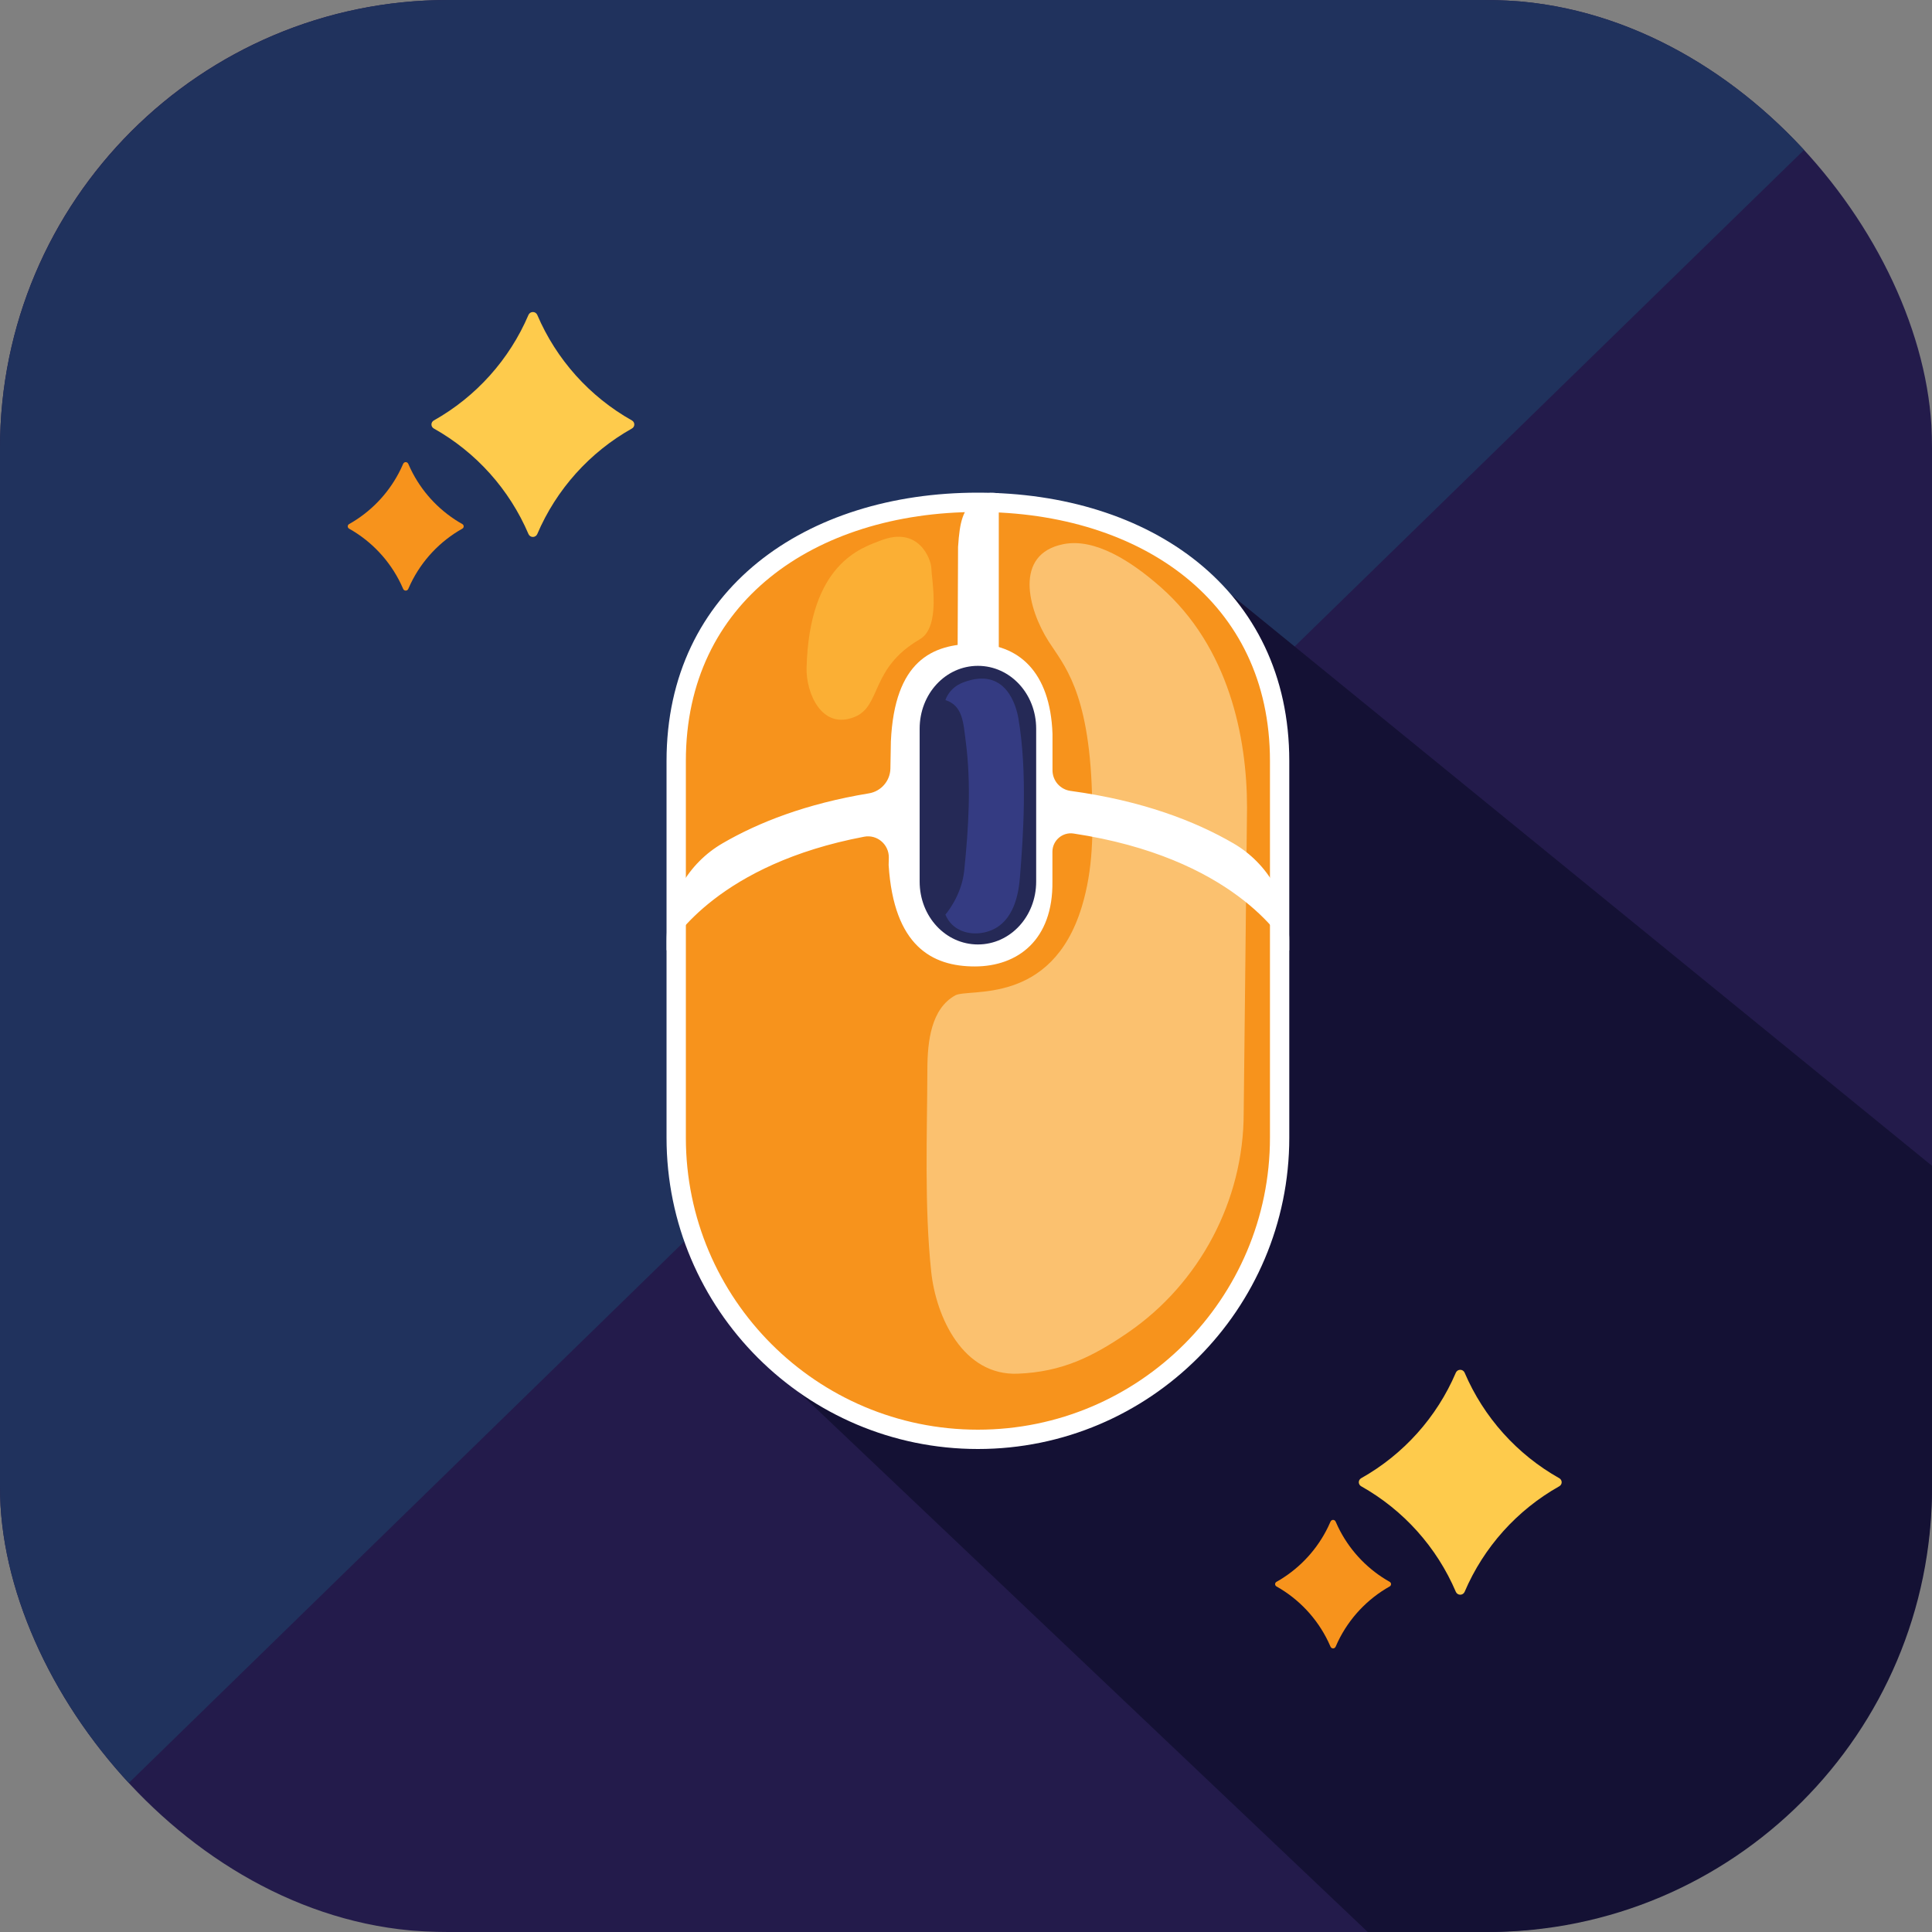 <svg width="100" height="100" viewBox="0 0 100 100" fill="none" xmlns="http://www.w3.org/2000/svg">
<rect x="0" y="0" width="100" height="100" fill="#808080" stroke="none"/>
<g clip-path="url(#clip0_1_18)">
<path d="M76.808 0H23.192C10.383 0 0 10.383 0 23.192V76.808C0 89.617 10.383 100 23.192 100H76.808C89.617 100 100 89.617 100 76.808V23.192C100 10.383 89.617 0 76.808 0Z" fill="#231B4B"/>
<path fill-rule="evenodd" clip-rule="evenodd" d="M23.192 0H76.808C83.51 0 89.506 2.822 93.739 7.407L6.261 92.681C2.381 88.536 0 82.981 0 76.808V23.192C0 10.406 10.406 0 23.192 0Z" fill="#20325D"/>
<path d="M77.25 106.125L40.5 71.25L60 27.75L120.75 77.25L109.125 114L77.25 106.125Z" fill="#141134"/>
<path d="M50.616 26C54.972 26 58.883 27.224 61.694 29.498C64.493 31.763 66.233 35.092 66.233 39.389V58.884C66.233 67.501 59.23 74.5 50.616 74.5C42.003 74.5 35 67.501 35 58.888V39.389C35 35.092 36.74 31.763 39.539 29.498C42.35 27.224 46.26 26 50.616 26Z" fill="#F7931C" stroke="white"/>
<path opacity="0.51" d="M64.546 41.806C64.546 38.156 63.606 33.494 60.063 30.376C58.524 29.023 56.664 27.843 55.042 28.165C52.452 28.68 53.219 31.539 54.275 33.197C55.034 34.389 56.354 35.734 56.519 41.01C56.581 43.06 56.589 44.982 55.991 46.942C54.424 52.077 50.142 51.137 49.445 51.52C48.195 52.209 48.005 53.901 48.001 55.328C47.989 58.739 47.84 62.431 48.199 65.822C48.447 68.161 49.841 71.217 52.683 71.102C54.952 71.011 56.536 70.244 58.384 68.973C62.1 66.424 64.373 62.126 64.373 57.621C64.377 57.617 64.546 41.814 64.546 41.806Z" fill="#FFEDBF"/>
<path d="M51.697 25.529C51.338 25.512 50.963 25.401 50.406 25.917C49.849 26.436 49.676 26.936 49.589 28.313L49.532 41.86H51.697V25.529Z" fill="white"/>
<path d="M63.845 43.654C61.845 42.491 59.101 41.439 55.405 40.936C55.148 40.9 54.913 40.773 54.742 40.577C54.572 40.382 54.478 40.131 54.477 39.871V37.986C54.362 34.724 52.679 33.325 50.46 33.325C48.24 33.325 46.302 34.224 46.112 38.37L46.087 39.781C46.081 40.091 45.966 40.389 45.762 40.623C45.559 40.858 45.28 41.014 44.973 41.064C41.719 41.6 39.252 42.573 37.412 43.642C35.605 44.685 34.504 46.62 34.504 48.703V49.198C34.842 48.588 37.276 44.718 44.73 43.308C45.402 43.18 46.017 43.712 46.005 44.392L45.996 44.776C46.264 48.959 48.236 50.023 50.456 50.023C52.675 50.023 54.514 48.654 54.473 45.622V44.087C54.473 43.506 54.993 43.056 55.566 43.143C63.767 44.384 66.357 48.522 66.729 49.198V48.703C66.733 46.628 65.64 44.698 63.845 43.654Z" fill="white"/>
<path d="M50.616 48.885C48.942 48.885 47.601 47.437 47.601 45.63V37.718C47.601 35.911 48.942 34.464 50.616 34.464C52.291 34.464 53.632 35.911 53.632 37.718V45.63C53.632 47.437 52.291 48.885 50.616 48.885Z" fill="#252956"/>
<path d="M52.712 37.182C53.182 39.929 52.972 43.246 52.786 45.469C52.6 47.693 51.528 48.134 50.95 48.262C50.167 48.435 49.276 48.175 48.933 47.338C48.933 47.338 49.771 46.393 49.907 45.065C50.134 42.85 50.274 40.602 49.989 38.395C49.861 37.413 49.841 36.522 48.933 36.237C48.933 36.237 49.115 35.606 49.837 35.33C52.068 34.464 52.605 36.559 52.712 37.182Z" fill="#343B82"/>
<path opacity="0.51" d="M45.576 27.979C47.589 27.195 48.187 28.986 48.203 29.378C48.224 30.021 48.706 32.451 47.609 33.09C45.031 34.587 45.633 36.53 44.247 37.104C42.527 37.813 41.715 35.854 41.748 34.571C41.888 29.155 44.598 28.363 45.576 27.979Z" fill="#FECB4C"/>
<path fill-rule="evenodd" clip-rule="evenodd" d="M21.257 24.281L21.13 24.003C21.118 23.978 21.1 23.957 21.077 23.942C21.054 23.927 21.027 23.919 21 23.919C20.973 23.919 20.946 23.927 20.923 23.942C20.9 23.957 20.882 23.978 20.87 24.003L20.743 24.281C20.197 25.41 19.338 26.357 18.268 27.01L18.069 27.126C18.048 27.138 18.03 27.155 18.018 27.176C18.006 27.197 18 27.22 18 27.244C18 27.269 18.006 27.292 18.018 27.313C18.03 27.334 18.048 27.351 18.069 27.363C19.23 28.016 20.163 29.009 20.743 30.208L20.87 30.487C20.882 30.512 20.9 30.533 20.923 30.548C20.946 30.562 20.973 30.57 21 30.57C21.027 30.57 21.054 30.562 21.077 30.548C21.1 30.533 21.118 30.512 21.13 30.487L21.257 30.208C21.837 29.009 22.77 28.016 23.931 27.363C23.952 27.351 23.97 27.334 23.982 27.313C23.994 27.292 24 27.269 24 27.244C24 27.22 23.994 27.197 23.982 27.176C23.97 27.155 23.952 27.138 23.931 27.126L23.732 27.01C22.662 26.357 21.803 25.41 21.257 24.281Z" fill="#F7931C"/>
<path d="M27.808 16.297C28.796 18.61 30.519 20.531 32.711 21.764C32.747 21.784 32.778 21.814 32.799 21.851C32.821 21.887 32.832 21.929 32.832 21.971C32.832 22.013 32.821 22.055 32.799 22.091C32.778 22.128 32.747 22.158 32.711 22.178C30.519 23.41 28.795 25.332 27.808 27.645C27.789 27.689 27.757 27.726 27.717 27.752C27.677 27.779 27.63 27.793 27.582 27.793C27.534 27.793 27.487 27.779 27.446 27.752C27.406 27.726 27.374 27.689 27.355 27.645C26.368 25.332 24.645 23.41 22.453 22.178C22.416 22.158 22.385 22.128 22.364 22.091C22.343 22.055 22.331 22.013 22.331 21.971C22.331 21.929 22.343 21.887 22.364 21.851C22.385 21.814 22.416 21.784 22.453 21.764C24.644 20.531 26.368 18.61 27.355 16.297C27.374 16.254 27.406 16.216 27.446 16.19C27.487 16.164 27.534 16.15 27.582 16.15C27.63 16.15 27.677 16.164 27.717 16.19C27.757 16.216 27.789 16.254 27.808 16.297Z" fill="#FECB4C"/>
<path fill-rule="evenodd" clip-rule="evenodd" d="M69.257 79.031L69.13 78.753C69.118 78.728 69.1 78.707 69.077 78.692C69.054 78.677 69.027 78.669 69 78.669C68.973 78.669 68.946 78.677 68.923 78.692C68.9 78.707 68.882 78.728 68.87 78.753L68.743 79.031C68.197 80.16 67.338 81.107 66.268 81.76L66.069 81.876C66.048 81.888 66.03 81.905 66.018 81.926C66.006 81.947 65.999 81.97 65.999 81.994C65.999 82.019 66.006 82.042 66.018 82.063C66.03 82.084 66.048 82.101 66.069 82.113C67.23 82.766 68.163 83.759 68.743 84.958L68.87 85.237C68.882 85.262 68.9 85.283 68.923 85.298C68.946 85.312 68.973 85.32 69 85.32C69.027 85.32 69.054 85.312 69.077 85.298C69.1 85.283 69.118 85.262 69.13 85.237L69.257 84.958C69.837 83.759 70.77 82.766 71.931 82.113C71.952 82.101 71.97 82.084 71.982 82.063C71.994 82.042 72.001 82.019 72.001 81.994C72.001 81.97 71.994 81.947 71.982 81.926C71.97 81.905 71.952 81.888 71.931 81.876L71.732 81.76C70.662 81.107 69.803 80.16 69.257 79.031Z" fill="#F7931C"/>
<path d="M75.808 71.047C76.796 73.36 78.519 75.281 80.71 76.513C80.747 76.534 80.778 76.564 80.799 76.601C80.821 76.637 80.832 76.679 80.832 76.721C80.832 76.763 80.821 76.805 80.799 76.841C80.778 76.877 80.747 76.907 80.71 76.928C78.519 78.16 76.795 80.082 75.808 82.395C75.789 82.439 75.757 82.476 75.717 82.502C75.677 82.528 75.63 82.542 75.582 82.542C75.534 82.542 75.487 82.528 75.446 82.502C75.406 82.476 75.374 82.439 75.355 82.395C74.368 80.082 72.644 78.16 70.453 76.928C70.416 76.907 70.385 76.877 70.364 76.841C70.343 76.805 70.331 76.763 70.331 76.721C70.331 76.679 70.343 76.637 70.364 76.601C70.385 76.564 70.416 76.534 70.453 76.513C72.644 75.281 74.368 73.36 75.355 71.047C75.374 71.004 75.406 70.966 75.446 70.94C75.487 70.914 75.534 70.9 75.582 70.9C75.63 70.9 75.677 70.914 75.717 70.94C75.757 70.966 75.789 71.004 75.808 71.047Z" fill="#FECB4C"/>
</g>
<defs>
<clipPath id="clip0_1_18">
<rect width="100" height="100" rx="23" fill="white"/>
</clipPath>
</defs>
</svg>

